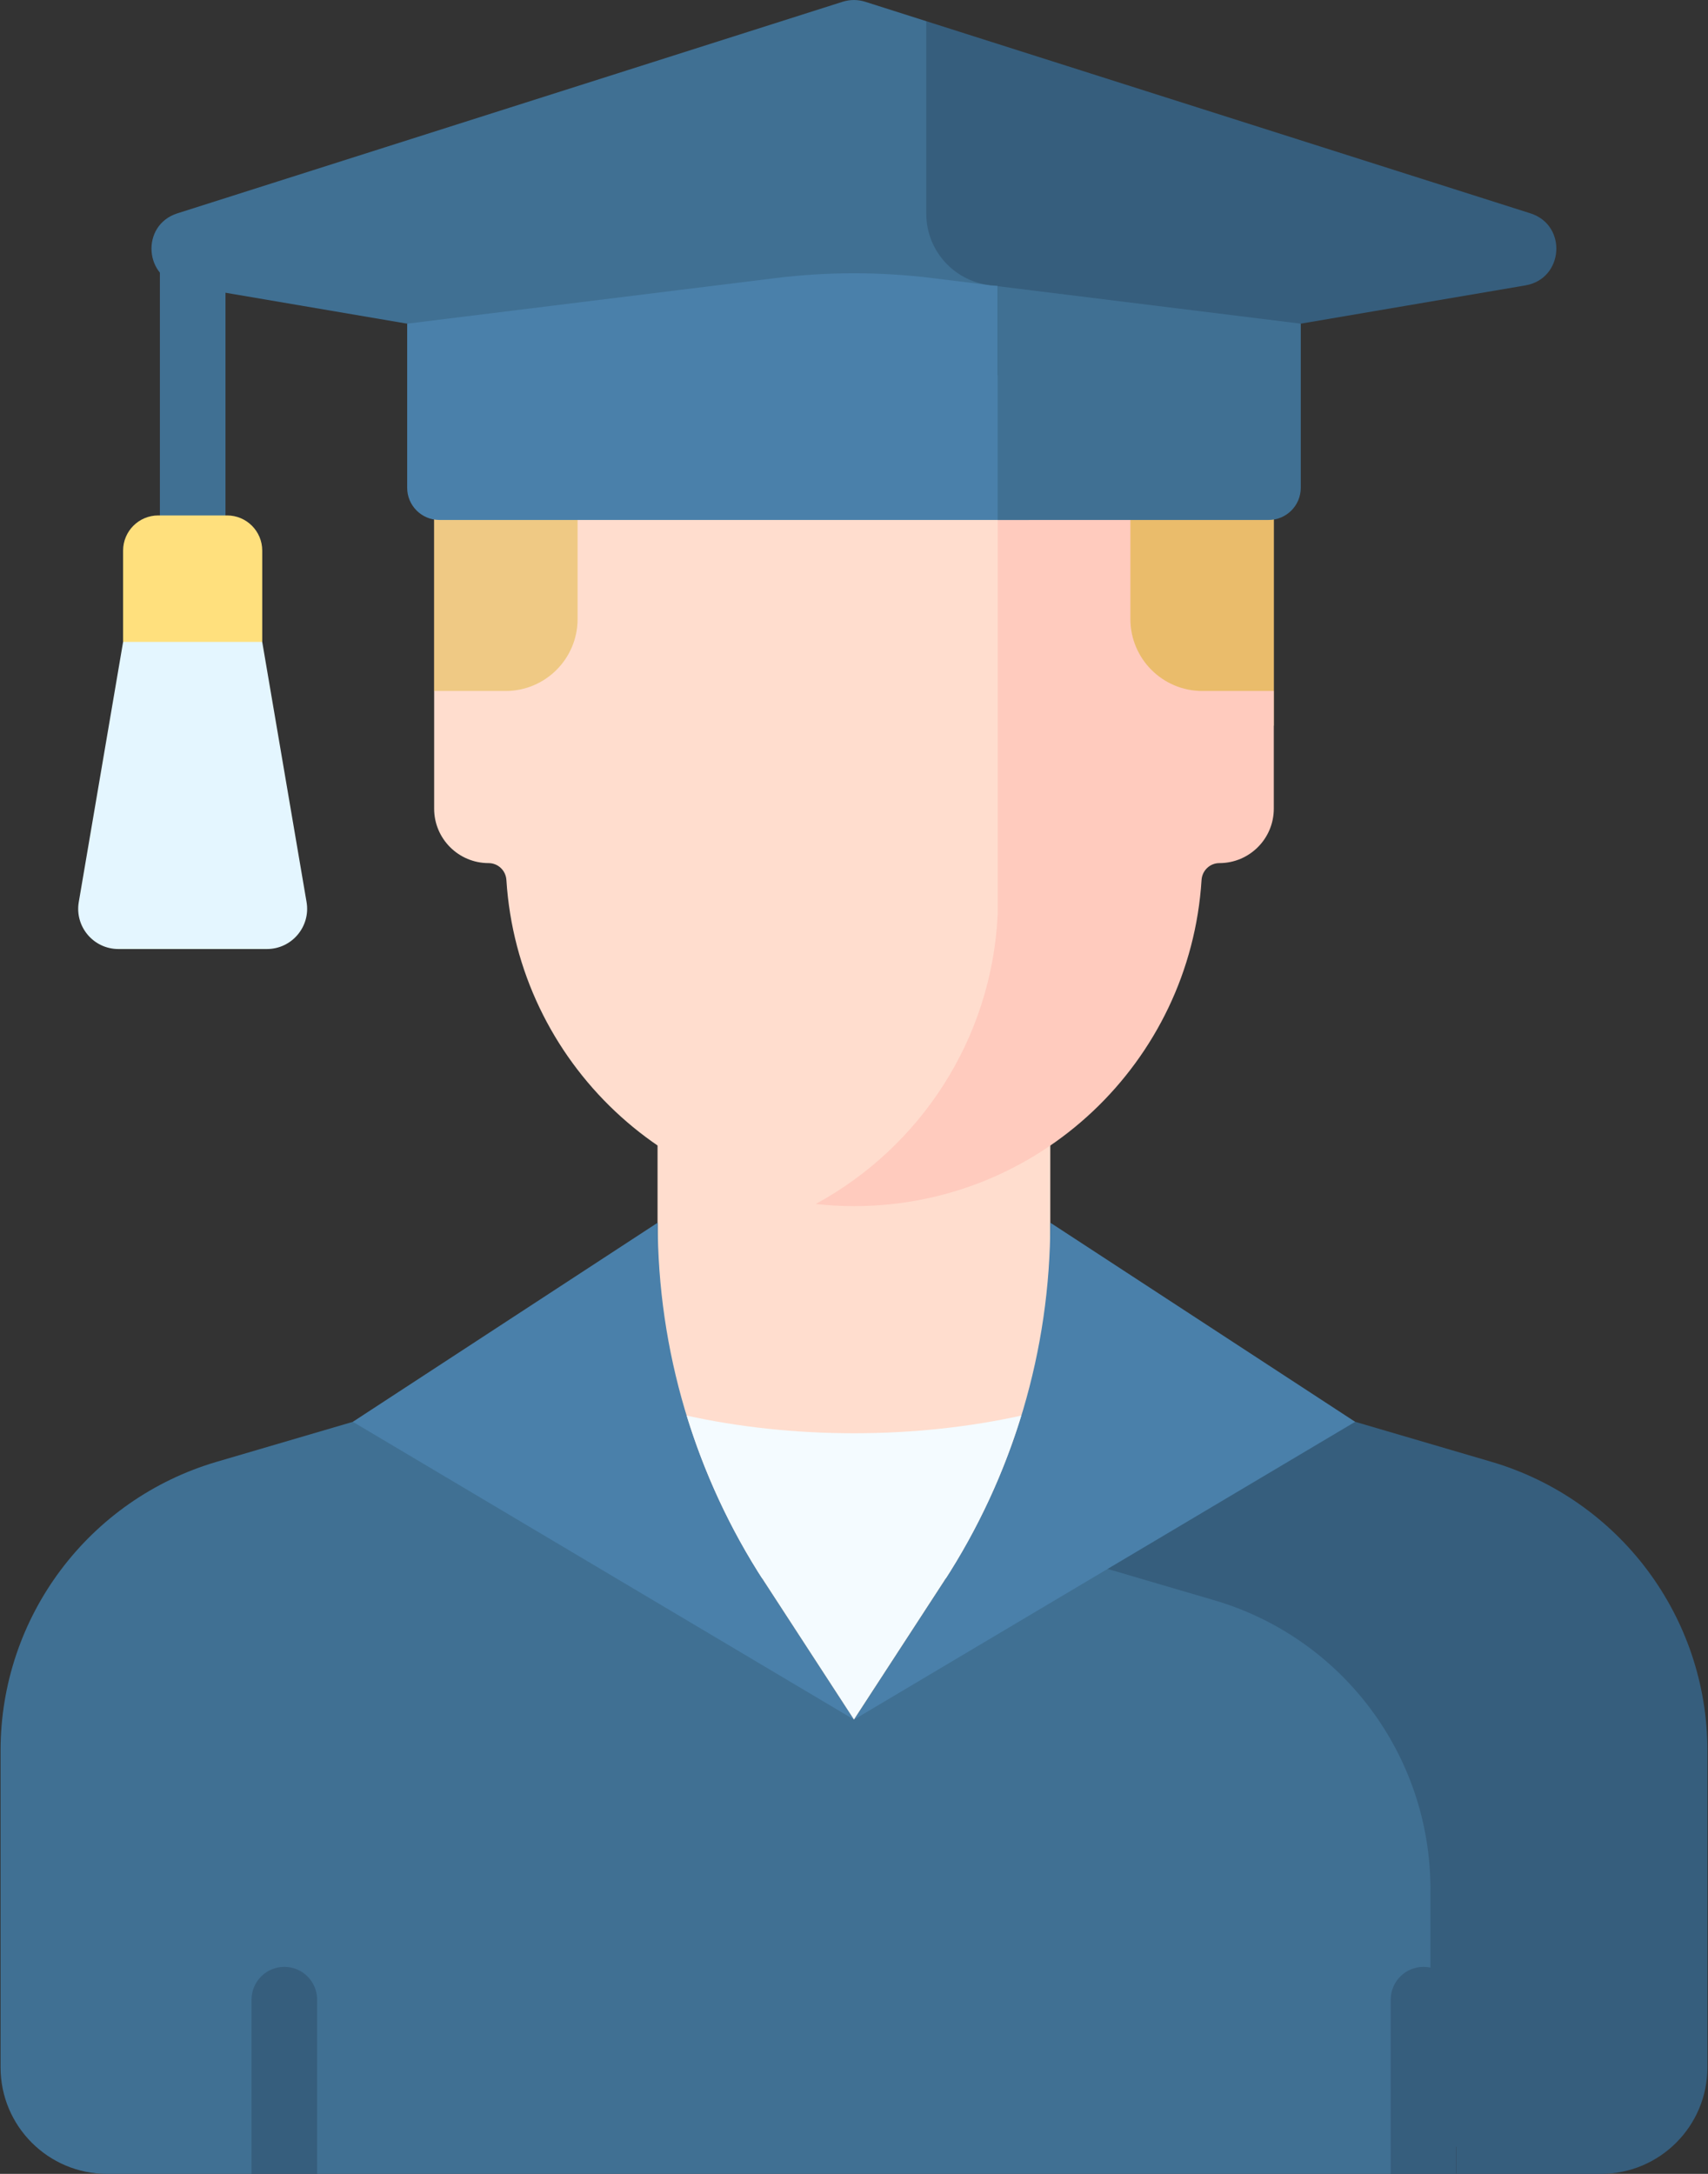<svg width="66" height="84" viewBox="0 0 66 84" fill="none" xmlns="http://www.w3.org/2000/svg">
<rect x="0" y="0" width="66" height="84" fill="#333333" stroke="none"/>
<path d="M49.288 60.994L40.585 51.481V39.909H25.409V51.485L16.803 60.994H49.288Z" fill="#FFDDCE"/>
<path d="M47.705 60.822L39.903 58.532L32.999 66.447L21.064 52.76L8.377 56.484C3.424 57.938 0.022 62.481 0.022 67.642V79.885C0.022 82.157 1.865 84 4.138 84H9.72L10.725 83.282H11.249L12.255 84H53.739L55.215 82.946H56.44V72.49C56.44 67.094 52.883 62.343 47.705 60.822Z" fill="#407093"/>
<path d="M57.624 56.483L44.938 52.759L39.04 59.521L46.921 61.835C51.873 63.289 55.274 67.832 55.274 72.993V82.946H56.275V84H61.862C64.135 84 65.977 82.157 65.977 79.885V67.641C65.977 62.481 62.576 57.937 57.624 56.483Z" fill="#365E7D"/>
<path d="M12.255 84V77.269C12.255 76.569 11.687 76.001 10.987 76.001C10.287 76.001 9.72 76.569 9.72 77.269V84H12.255Z" fill="#365E7D"/>
<path d="M56.274 84V77.269C56.274 76.569 55.707 76.001 55.007 76.001C54.307 76.001 53.739 76.569 53.739 77.269V84H56.274Z" fill="#365E7D"/>
<path d="M10.133 24.804L8.834 23.371H6.056L4.757 24.804L3.044 34.856C2.882 35.805 3.613 36.671 4.576 36.671H10.314C11.276 36.671 12.007 35.805 11.846 34.856L10.133 24.804Z" fill="#E4F6FF"/>
<path d="M8.713 22.36V9.649C8.713 8.949 8.145 8.382 7.445 8.382C6.745 8.382 6.178 8.949 6.178 9.649V22.36H8.713Z" fill="#407093"/>
<path d="M40.022 8.631H39.742H26.25H25.971C20.891 8.631 16.773 12.749 16.773 17.828V17.973V26.7L18.294 28.04H49.219V17.973V17.828C49.22 12.749 45.102 8.631 40.022 8.631Z" fill="#EFC984"/>
<path d="M40.022 8.631H39.742H38.552V28.04H47.815L49.219 26.7V17.973V17.828C49.22 12.749 45.102 8.631 40.022 8.631Z" fill="#EABC6B"/>
<path d="M32.999 46.606C33.152 46.606 33.304 46.604 33.456 46.599C37.085 44.294 39.55 40.32 39.769 35.756V19.692H22.319V23.919C22.319 25.455 21.073 26.7 19.538 26.7H16.776V31.247C16.776 32.409 17.718 33.351 18.88 33.351C19.247 33.351 19.545 33.638 19.568 34.004C20.012 41.038 25.854 46.606 32.999 46.606Z" fill="#FFDDCE"/>
<path d="M46.461 26.7C44.925 26.7 43.68 25.455 43.68 23.919V19.692H38.552V35.343C38.319 40.178 35.537 44.342 31.52 46.523C32.007 46.576 32.499 46.606 32.999 46.606C40.145 46.606 45.987 41.038 46.43 34.004C46.453 33.638 46.752 33.351 47.118 33.351C48.28 33.351 49.222 32.409 49.222 31.247V26.7H46.461Z" fill="#FFCBBE"/>
<path d="M39.769 14.294V11.16C38.225 11.148 36.977 9.894 36.977 8.347V2.716L35.793 0.819L33.432 0.068C33.148 -0.022 32.844 -0.022 32.561 0.068L6.854 8.244C5.42 8.7 5.565 10.775 7.048 11.028L32.997 15.447L39.769 14.294Z" fill="#407093"/>
<path d="M39.77 11.209L36.031 10.746C34.016 10.497 31.978 10.497 29.963 10.746L15.734 12.507V18.848C15.734 19.535 16.291 20.092 16.979 20.092H39.77V11.209Z" fill="#4A80AA"/>
<path d="M59.139 8.244L35.793 0.819V8.258C35.793 9.787 37.026 11.026 38.552 11.038V14.501L58.945 11.028C60.428 10.775 60.573 8.7 59.139 8.244Z" fill="#365E7D"/>
<path d="M38.552 11.058V20.092H49.02C49.708 20.092 50.264 19.535 50.264 18.848V12.507L38.552 11.058Z" fill="#407093"/>
<path d="M10.133 24.804H4.757V21.274C4.757 20.525 5.365 19.917 6.115 19.917H8.775C9.525 19.917 10.133 20.525 10.133 21.274V24.804H10.133Z" fill="#FFE07D"/>
<path d="M40.585 47.245C40.585 52.168 39.156 56.985 36.471 61.112L33 66.447L52.366 54.94L40.585 47.245Z" fill="#4A80AA"/>
<path d="M25.415 47.245C25.415 52.168 26.844 56.985 29.529 61.112L33 66.447L13.634 54.94L25.415 47.245Z" fill="#4A80AA"/>
<path d="M39.464 54.7C37.472 55.139 35.29 55.382 32.999 55.382C30.71 55.382 28.527 55.139 26.535 54.7C27.227 56.955 28.229 59.115 29.528 61.112L32.999 66.447L36.471 61.112C37.77 59.115 38.772 56.955 39.464 54.7Z" fill="#F4FBFF"/>
</svg>
